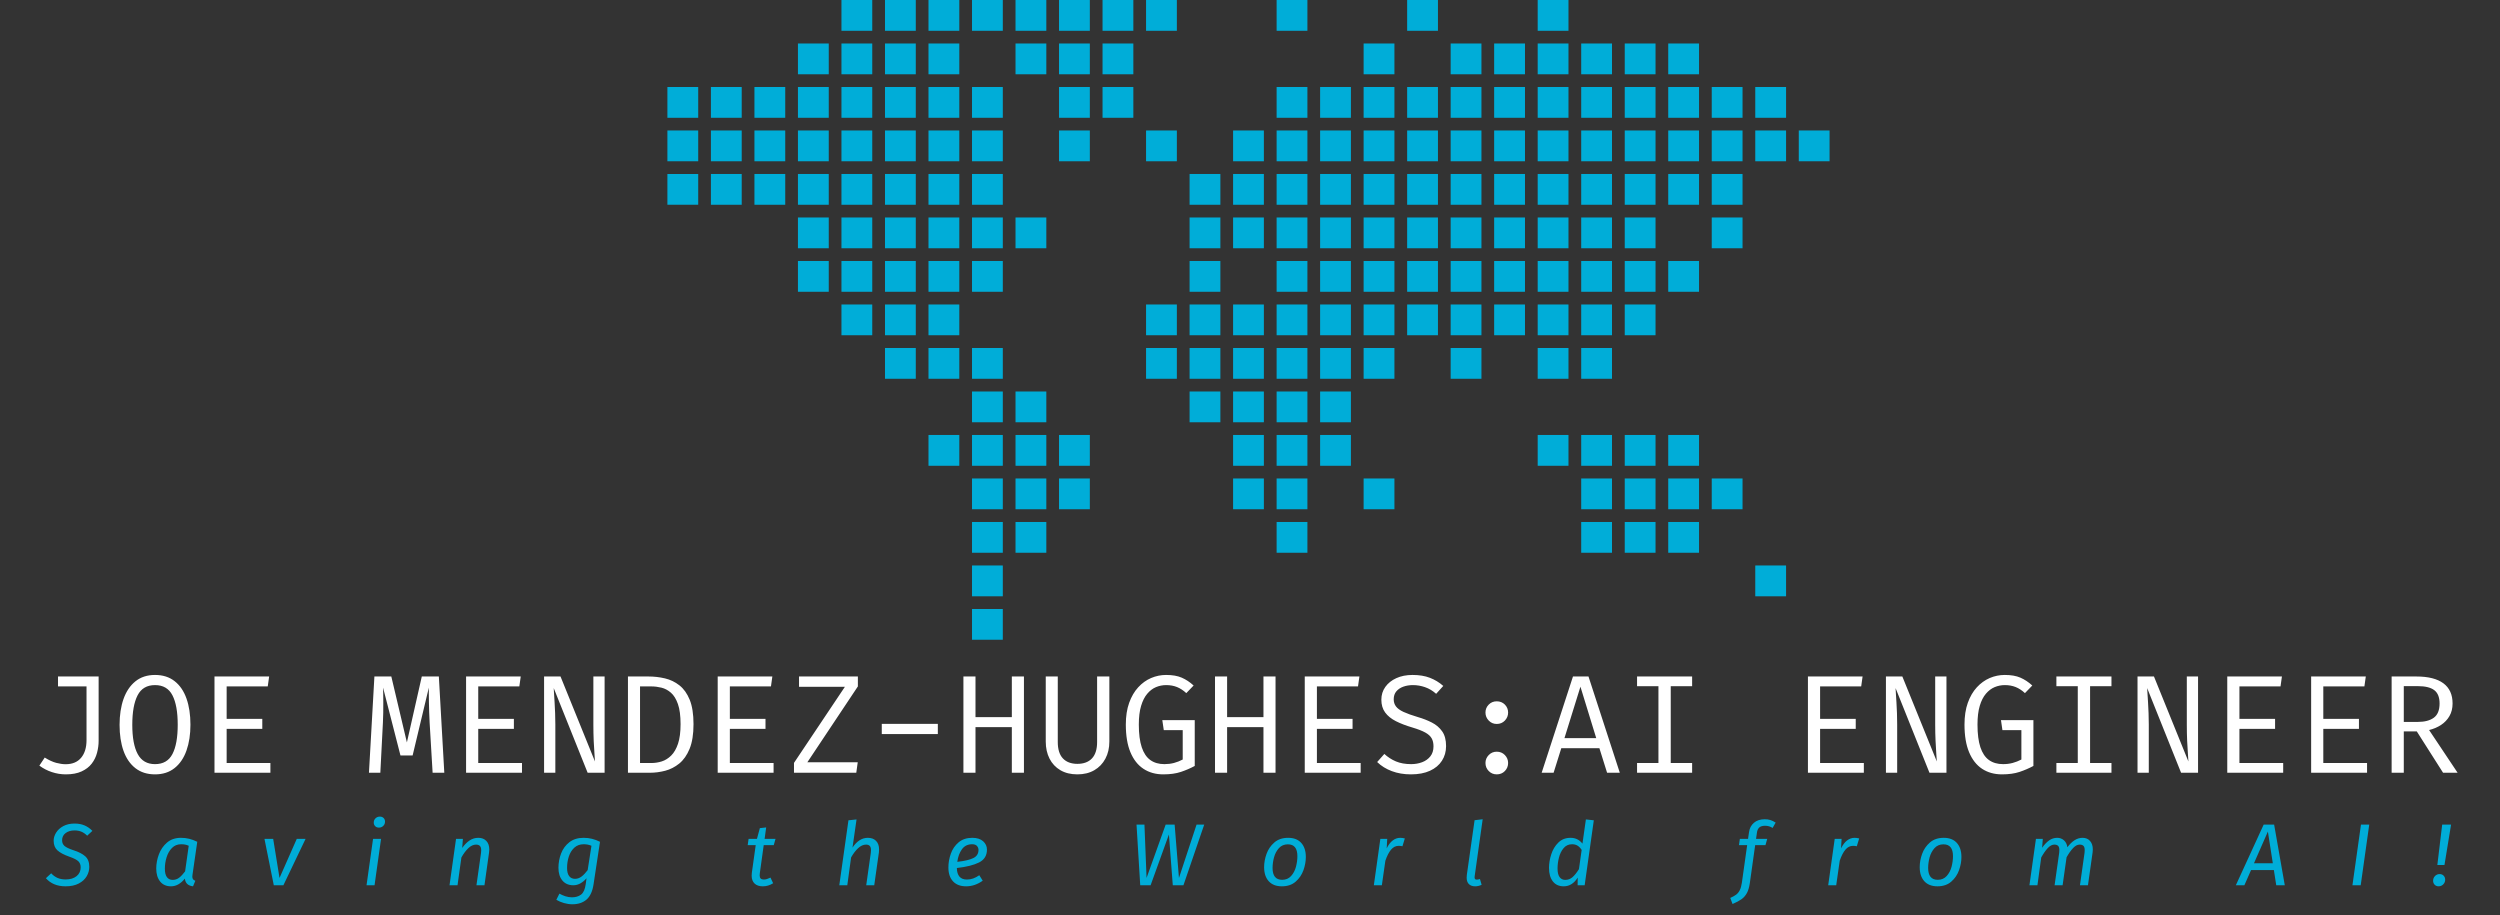 <svg xmlns="http://www.w3.org/2000/svg" version="1.1" xmlns:xlink="http://www.w3.org/1999/xlink" xmlns:svgjs="http://svgjs.dev/svgjs" width="2000" height="732" viewBox="0 0 2000 732"><rect x="0" y="0" width="2000" height="732" fill="#333333" stroke="none"/><g transform="matrix(1,0,0,1,-1.212,-1.474)"><svg viewBox="0 0 396 145" data-background-color="#121212" preserveAspectRatio="xMidYMid meet" height="732" width="2000" xmlns="http://www.w3.org/2000/svg" xmlns:xlink="http://www.w3.org/1999/xlink"><g id="tight-bounds" transform="matrix(1,0,0,1,0.24,0.292)"><svg viewBox="0 0 395.52 144.416" height="144.416" width="395.52"><g><svg viewBox="0 0 395.52 144.416" height="144.416" width="395.52"><g transform="matrix(1,0,0,1,0,105.187)"><svg viewBox="0 0 395.52 39.229" height="39.229" width="395.52"><g id="textblocktransform"><svg viewBox="0 0 395.52 39.229" height="39.229" width="395.52" id="textblock"><g><svg viewBox="0 0 395.52 19.299" height="19.299" width="395.52"><g transform="matrix(1,0,0,1,0,0)"><svg width="395.52" viewBox="-0.37 -38.98 872.97 43.56" height="19.299" data-palette-color="#ffffff"><path d="M10.3-34.43L24.83-34.43 24.83-11.43Q24.83-9.28 24.26-7.14 23.7-5 22.36-3.26 21.03-1.53 18.75-0.48 16.48 0.58 13.08 0.58L13.08 0.58Q10.55 0.58 8.11-0.23 5.68-1.03 3.63-2.55L3.63-2.55 5.55-5.43Q7.8-4.03 9.65-3.54 11.5-3.05 13.03-3.05L13.03-3.05Q16.63-3.05 18.56-5.35 20.5-7.65 20.5-11.68L20.5-11.68 20.5-30.88 10.3-30.88 10.3-34.43ZM57.67-17.18L57.67-17.18Q57.67-11.98 56.26-7.96 54.85-3.95 52.02-1.69 49.2 0.58 45 0.58L45 0.58Q40.82 0.58 37.98-1.64 35.15-3.85 33.73-7.83 32.32-11.8 32.32-17.13L32.32-17.13Q32.32-22.35 33.73-26.38 35.15-30.4 37.98-32.69 40.82-34.98 45-34.98L45-34.98Q49.2-34.98 52.02-32.75 54.85-30.53 56.26-26.53 57.67-22.53 57.67-17.18ZM53.12-17.18L53.12-17.18Q53.12-24.05 51.23-27.7 49.35-31.35 45-31.35L45-31.35Q40.65-31.35 38.76-27.68 36.87-24 36.87-17.13L36.87-17.13Q36.87-10.25 38.82-6.66 40.77-3.08 45-3.08L45-3.08Q49.35-3.08 51.23-6.69 53.12-10.3 53.12-17.18ZM85.32-30.88L70.62-30.88 70.62-19.28 83.37-19.28 83.37-15.7 70.62-15.7 70.62-3.48 86.27-3.48 86.27 0 66.27 0 66.27-34.43 85.82-34.43 85.32-30.88ZM140.42-34.43L146.52-34.43 148.47 0 144.29 0 143.22-17.98Q143.14-19.8 143.06-21.68 142.99-23.55 142.97-25.28 142.94-27 142.94-28.35 142.94-29.7 142.94-30.45L142.94-30.45 137.14-6.18 132.79-6.18 126.57-30.45Q126.59-29.73 126.62-28.31 126.64-26.9 126.65-25.13 126.67-23.35 126.63-21.49 126.59-19.63 126.52-18.03L126.52-18.03 125.59 0 121.52 0 123.47-34.43 129.52-34.43 135.09-10.85 140.42-34.43ZM175.31-30.88L160.61-30.88 160.61-19.28 173.36-19.28 173.36-15.7 160.61-15.7 160.61-3.48 176.26-3.48 176.26 0 156.26 0 156.26-34.43 175.81-34.43 175.31-30.88ZM205.81 0L199.74 0 187.61-30.28Q187.64-29.7 187.72-28.36 187.81-27.03 187.92-25.19 188.04-23.35 188.11-21.3 188.19-19.25 188.19-17.25L188.19-17.25 188.19 0 184.16 0 184.16-34.43 190.04-34.43 202.36-4.03Q202.34-4.75 202.19-6.69 202.04-8.63 201.91-11.38 201.79-14.13 201.79-17.2L201.79-17.2 201.79-34.43 205.81-34.43 205.81 0ZM232.98-17.38L232.98-17.38Q232.98-21.88 232.03-24.58 231.08-27.28 229.53-28.63 227.98-29.98 226.15-30.43 224.31-30.88 222.53-30.88L222.53-30.88 218.48-30.88 218.48-3.48 222.58-3.48Q224.43-3.48 226.27-4.06 228.11-4.65 229.63-6.16 231.16-7.68 232.07-10.39 232.98-13.1 232.98-17.38ZM237.61-17.38L237.61-17.38Q237.61-11.98 236.21-8.56 234.81-5.15 232.51-3.29 230.21-1.43 227.47-0.71 224.73 0 222.06 0L222.06 0 214.16 0 214.16-34.43 221.51-34.43Q224.53-34.43 227.4-33.75 230.26-33.08 232.57-31.26 234.88-29.45 236.25-26.1 237.61-22.75 237.61-17.38ZM265.31-30.88L250.61-30.88 250.61-19.28 263.36-19.28 263.36-15.7 250.61-15.7 250.61-3.48 266.25-3.48 266.25 0 246.26 0 246.26-34.43 265.81-34.43 265.31-30.88ZM296.4-30.88L278.33-3.75 296.35-3.75 295.83 0 273.55 0 273.55-3.53 291.75-30.73 275.35-30.73 275.35-34.43 296.4-34.43 296.4-30.88ZM325-13.83L304.95-13.83 304.95-17.48 325-17.48 325-13.83ZM355.8 0L351.47 0 351.47-16.32 338.47-16.32 338.47 0 334.15 0 334.15-34.43 338.47-34.43 338.47-19.88 351.47-19.88 351.47-34.43 355.8-34.43 355.8 0ZM381.97-34.43L386.35-34.43 386.35-11.15Q386.35-7.68 384.93-5.03 383.52-2.38 380.96-0.9 378.4 0.58 374.92 0.58L374.92 0.58Q371.37 0.58 368.83-0.91 366.3-2.4 364.95-5.05 363.6-7.7 363.6-11.15L363.6-11.15 363.6-34.43 367.9-34.43 367.9-11Q367.9-7.08 369.73-5.13 371.57-3.18 374.92-3.18L374.92-3.18Q378.3-3.18 380.13-5.13 381.97-7.08 381.97-11L381.97-11 381.97-34.43ZM405.64 0.58L405.64 0.58Q401.57 0.58 398.56-1.4 395.54-3.38 393.89-7.33 392.24-11.28 392.24-17.23L392.24-17.23Q392.24-21.68 393.43-25 394.62-28.33 396.66-30.55 398.69-32.77 401.28-33.88 403.87-34.98 406.64-34.98L406.64-34.98Q410.02-34.98 412.24-34.01 414.47-33.05 416.49-31.2L416.49-31.2 413.87-28.48Q412.29-29.95 410.56-30.65 408.82-31.35 406.67-31.35L406.67-31.35Q404.79-31.35 403.04-30.63 401.29-29.9 399.91-28.26 398.52-26.63 397.71-23.93 396.89-21.23 396.89-17.23L396.89-17.23Q396.89-12.25 397.93-9.13 398.97-6 401.01-4.54 403.04-3.08 406.04-3.08L406.04-3.08Q407.84-3.08 409.46-3.5 411.07-3.93 412.59-4.73L412.59-4.73 412.59-15.23 405.82-15.23 405.29-18.82 416.89-18.82 416.89-2.43Q414.57-1.18 411.94-0.3 409.32 0.58 405.64 0.58ZM445.79 0L441.47 0 441.47-16.32 428.47-16.32 428.47 0 424.14 0 424.14-34.43 428.47-34.43 428.47-19.88 441.47-19.88 441.47-34.43 445.79-34.43 445.79 0ZM475.29-30.88L460.59-30.88 460.59-19.28 473.34-19.28 473.34-15.7 460.59-15.7 460.59-3.48 476.24-3.48 476.24 0 456.24 0 456.24-34.43 475.79-34.43 475.29-30.88ZM506.79-9.53L506.79-9.53Q506.79-6.58 505.31-4.29 503.84-2 501.04-0.71 498.24 0.58 494.21 0.58L494.21 0.58Q490.44 0.58 487.37-0.58 484.31-1.73 482.14-3.83L482.14-3.83 484.71-6.73Q486.51-5.05 488.84-4.06 491.16-3.08 494.29-3.08L494.29-3.08Q496.39-3.08 498.21-3.76 500.04-4.45 501.16-5.86 502.29-7.28 502.29-9.45L502.29-9.45Q502.29-11.13 501.64-12.3 500.99-13.48 499.34-14.39 497.69-15.3 494.74-16.18L494.74-16.18Q491.34-17.18 488.85-18.44 486.36-19.7 485-21.55 483.64-23.4 483.64-26.13L483.64-26.13Q483.64-28.7 485.06-30.7 486.49-32.7 489-33.84 491.51-34.98 494.79-34.98L494.79-34.98Q498.36-34.98 501-33.96 503.64-32.95 505.79-31.05L505.79-31.05 503.24-28.23Q501.39-29.88 499.26-30.61 497.14-31.35 494.94-31.35L494.94-31.35Q493.06-31.35 491.5-30.79 489.94-30.23 489-29.11 488.06-28 488.06-26.28L488.06-26.28Q488.06-24.8 488.86-23.73 489.66-22.65 491.56-21.76 493.46-20.88 496.74-19.9L496.74-19.9Q499.41-19.13 501.7-17.96 503.99-16.8 505.39-14.81 506.79-12.83 506.79-9.53ZM520.88-3.5L520.88-3.5Q520.88-5.13 522.05-6.33 523.21-7.53 524.91-7.53L524.91-7.53Q526.66-7.53 527.82-6.33 528.98-5.13 528.98-3.5L528.98-3.5Q528.98-1.8 527.82-0.61 526.66 0.58 524.91 0.58L524.91 0.58Q523.21 0.58 522.05-0.61 520.88-1.8 520.88-3.5ZM520.88-21.53L520.88-21.53Q520.88-23.2 522.05-24.38 523.21-25.55 524.91-25.55L524.91-25.55Q526.66-25.55 527.82-24.38 528.98-23.2 528.98-21.53L528.98-21.53Q528.98-19.88 527.82-18.66 526.66-17.45 524.91-17.45L524.91-17.45Q523.21-17.45 522.05-18.66 520.88-19.88 520.88-21.53ZM564.38 0L561.63-8.78 548-8.78 545.25 0 540.98 0 552.18-34.43 557.73-34.43 568.93 0 564.38 0ZM554.85-30.78L549.13-12.38 560.5-12.38 554.85-30.78ZM575.1-34.43L594.8-34.43 594.8-30.95 587.15-30.95 587.15-3.48 594.8-3.48 594.8 0 575.1 0 575.1-3.48 582.75-3.48 582.75-30.95 575.1-30.95 575.1-34.43ZM655.27-30.88L640.57-30.88 640.57-19.28 653.32-19.28 653.32-15.7 640.57-15.7 640.57-3.48 656.22-3.48 656.22 0 636.22 0 636.22-34.43 655.77-34.43 655.27-30.88ZM685.77 0L679.69 0 667.57-30.28Q667.59-29.7 667.68-28.36 667.77-27.03 667.88-25.19 667.99-23.35 668.07-21.3 668.14-19.25 668.14-17.25L668.14-17.25 668.14 0 664.12 0 664.12-34.43 669.99-34.43 682.32-4.03Q682.29-4.75 682.14-6.69 681.99-8.63 681.87-11.38 681.74-14.13 681.74-17.2L681.74-17.2 681.74-34.43 685.77-34.43 685.77 0ZM705.62 0.58L705.62 0.58Q701.54 0.58 698.53-1.4 695.52-3.38 693.87-7.33 692.22-11.28 692.22-17.23L692.22-17.23Q692.22-21.68 693.4-25 694.59-28.33 696.63-30.55 698.67-32.77 701.25-33.88 703.84-34.98 706.62-34.98L706.62-34.98Q709.99-34.98 712.22-34.01 714.44-33.05 716.47-31.2L716.47-31.2 713.84-28.48Q712.27-29.95 710.53-30.65 708.79-31.35 706.64-31.35L706.64-31.35Q704.77-31.35 703.02-30.63 701.27-29.9 699.88-28.26 698.49-26.63 697.68-23.93 696.87-21.23 696.87-17.23L696.87-17.23Q696.87-12.25 697.9-9.13 698.94-6 700.98-4.54 703.02-3.08 706.02-3.08L706.02-3.08Q707.82-3.08 709.43-3.5 711.04-3.93 712.57-4.73L712.57-4.73 712.57-15.23 705.79-15.23 705.27-18.82 716.87-18.82 716.87-2.43Q714.54-1.18 711.92-0.3 709.29 0.58 705.62 0.58ZM725.09-34.43L744.79-34.43 744.79-30.95 737.14-30.95 737.14-3.48 744.79-3.48 744.79 0 725.09 0 725.09-3.48 732.74-3.48 732.74-30.95 725.09-30.95 725.09-34.43ZM775.76 0L769.69 0 757.56-30.28Q757.59-29.7 757.67-28.36 757.76-27.03 757.87-25.19 757.99-23.35 758.06-21.3 758.14-19.25 758.14-17.25L758.14-17.25 758.14 0 754.11 0 754.11-34.43 759.99-34.43 772.31-4.03Q772.29-4.75 772.14-6.69 771.99-8.63 771.86-11.38 771.74-14.13 771.74-17.2L771.74-17.2 771.74-34.43 775.76-34.43 775.76 0ZM805.26-30.88L790.56-30.88 790.56-19.28 803.31-19.28 803.31-15.7 790.56-15.7 790.56-3.48 806.21-3.48 806.21 0 786.21 0 786.21-34.43 805.76-34.43 805.26-30.88ZM835.26-30.88L820.56-30.88 820.56-19.28 833.31-19.28 833.31-15.7 820.56-15.7 820.56-3.48 836.21-3.48 836.21 0 816.21 0 816.21-34.43 835.76-34.43 835.26-30.88ZM866.8-24.78L866.8-24.78Q866.8-22.2 865.69-20.28 864.58-18.35 862.68-17.1 860.78-15.85 858.4-15.28L858.4-15.28 868.6 0 863.4 0 854-14.78 849.35-14.78 849.35 0 845 0 845-34.43 853.85-34.43Q860.23-34.43 863.52-31.99 866.8-29.55 866.8-24.78ZM862.15-24.78L862.15-24.78Q862.15-28.1 860.25-29.54 858.35-30.98 854.35-30.98L854.35-30.98 849.35-30.98 849.35-18.18 854.35-18.18Q858.05-18.18 860.1-19.69 862.15-21.2 862.15-24.78Z" opacity="1" transform="matrix(1,0,0,1,0,0)" fill="#ffffff" class="wordmark-text-0" data-fill-palette-color="primary" id="text-0"></path></svg></g></svg></g><g transform="matrix(1,0,0,1,3.5,23.105)"><svg viewBox="0 0 388.52 16.124" height="16.124" width="388.52"><g transform="matrix(1,0,0,1,0,0)"><svg width="388.52" viewBox="-4.05 -43 1374.3 57.8" height="16.124" data-palette-color="#00add8"><path d="M16.2-35.05Q19.45-35.05 21.9-34 24.35-32.95 26.35-30.9L26.35-30.9 23.4-28.15Q21.8-29.75 20.08-30.45 18.35-31.15 16.2-31.15L16.2-31.15Q13.15-31.15 11.15-29.65 9.15-28.15 9.15-25.55L9.15-25.55Q9.15-23.55 10.5-22.35 11.85-21.15 15.6-19.9L15.6-19.9Q19.9-18.55 22.25-16.5 24.6-14.45 24.6-10.45L24.6-10.45Q24.6-7.65 23.13-5.13 21.65-2.6 18.63-1 15.6 0.6 11.1 0.6L11.1 0.6Q4 0.6-0.05-4L-0.05-4 2.95-6.8Q4.55-5.05 6.55-4.17 8.55-3.3 11.2-3.3L11.2-3.3Q15.05-3.3 17.38-5.18 19.7-7.05 19.7-10.2L19.7-10.2Q19.7-12.4 18.32-13.68 16.95-14.95 13.35-16.2L13.35-16.2Q8.65-17.85 6.5-19.83 4.35-21.8 4.35-25.3L4.35-25.3Q4.35-27.65 5.75-29.9 7.15-32.15 9.83-33.6 12.5-35.05 16.2-35.05L16.2-35.05ZM76.68-26.95Q79.13-26.95 81.36-26.4 83.58-25.85 85.93-24.7L85.93-24.7 83.23-6Q83.13-5.2 83.13-4.9L83.13-4.9Q83.13-4 83.51-3.45 83.88-2.9 84.83-2.55L84.83-2.55 83.53 0.6Q81.43 0.35 80.28-0.7 79.13-1.75 78.88-3.8L78.88-3.8Q77.28-1.75 75.28-0.58 73.28 0.6 71.03 0.6L71.03 0.6Q67.03 0.6 64.83-2.15 62.63-4.9 62.63-9.5L62.63-9.5Q62.63-13.5 64.11-17.5 65.58-21.5 68.73-24.23 71.88-26.95 76.68-26.95L76.68-26.95ZM76.78-23.3Q73.63-23.3 71.56-21.18 69.48-19.05 68.51-15.88 67.53-12.7 67.53-9.45L67.53-9.45Q67.53-6.2 68.68-4.63 69.83-3.05 71.98-3.05L71.98-3.05Q74.03-3.05 75.66-4.3 77.28-5.55 79.03-7.9L79.03-7.9 81.08-22.45Q80.03-22.9 79.06-23.1 78.08-23.3 76.78-23.3L76.78-23.3ZM142.46-26.35L147.46-26.35 134.86 0 129.41 0 124.11-26.35 129.06-26.35 132.66-4.15 142.46-26.35ZM185.79-26.35L190.34-26.35 186.64 0 182.09 0 185.79-26.35ZM189.14-32.75Q187.79-32.75 186.99-33.58 186.19-34.4 186.19-35.6L186.19-35.6Q186.19-37.05 187.19-38.02 188.19-39 189.64-39L189.64-39Q190.99-39 191.79-38.2 192.59-37.4 192.59-36.15L192.59-36.15Q192.59-34.7 191.59-33.73 190.59-32.75 189.14-32.75L189.14-32.75ZM245.58-26.95Q248.48-26.95 250.15-25.18 251.83-23.4 251.83-20.3L251.83-20.3Q251.83-19.5 251.68-18.5L251.68-18.5 249.08 0 244.53 0 247.13-18.4Q247.23-19.5 247.23-19.85L247.23-19.85Q247.23-21.6 246.48-22.35 245.73-23.1 244.33-23.1L244.33-23.1Q242.03-23.1 239.9-21.05 237.78-19 235.98-15.8L235.98-15.8 233.78 0 229.23 0 232.93-26.35 236.83-26.35 236.43-21.2Q238.38-23.95 240.63-25.45 242.88-26.95 245.58-26.95L245.58-26.95ZM305.41-26.95Q307.91-26.95 310.13-26.4 312.36-25.85 314.71-24.7L314.71-24.7 311.06-0.6Q310.16 5.45 307.06 8.13 303.96 10.8 299.01 10.8L299.01 10.8Q296.66 10.8 294.23 10.1 291.81 9.4 289.91 8.25L289.91 8.25 291.66 4.75Q293.11 5.6 294.98 6.23 296.86 6.85 298.76 6.85L298.76 6.85Q301.91 6.85 303.96 5.3 306.01 3.75 306.61-0.65L306.61-0.65 307.06-4Q305.51-2.15 303.58-1.07 301.66 0 299.56 0L299.56 0Q295.61 0 293.36-2.68 291.11-5.35 291.11-9.9L291.11-9.9Q291.11-14.15 292.61-18.05 294.11-21.95 297.31-24.45 300.51-26.95 305.41-26.95L305.41-26.95ZM305.41-23.3Q302.26-23.3 300.13-21.35 298.01-19.4 297.01-16.32 296.01-13.25 296.01-9.85L296.01-9.85Q296.01-6.7 297.21-5.18 298.41-3.65 300.51-3.65L300.51-3.65Q302.51-3.65 304.23-4.95 305.96-6.25 307.71-8.6L307.71-8.6 309.86-22.45Q308.71-22.9 307.71-23.1 306.71-23.3 305.41-23.3L305.41-23.3ZM407.72-22.8L405.52-6.95Q405.42-5.95 405.42-5.65L405.42-5.65Q405.42-4.4 405.99-3.83 406.57-3.25 407.77-3.25L407.77-3.25Q408.67-3.25 409.54-3.53 410.42-3.8 411.57-4.35L411.57-4.35 413.07-1.15Q410.32 0.6 407.22 0.6L407.22 0.6Q404.17 0.6 402.52-0.98 400.87-2.55 400.87-5.45L400.87-5.45Q400.87-6.5 400.97-7.05L400.97-7.05 403.17-22.8 398.62-22.8 399.12-26.35 403.87-26.35 405.52-32.45 409.12-32.85 408.22-26.35 414.42-26.35 413.42-22.8 407.72-22.8ZM466.85-26.95Q469.85-26.95 471.55-25.2 473.25-23.45 473.25-20.35L473.25-20.35Q473.25-19.25 473.15-18.65L473.15-18.65 470.5 0 465.95 0 468.55-18.4Q468.65-19.5 468.65-19.9L468.65-19.9Q468.65-21.65 467.93-22.38 467.2-23.1 465.9-23.1L465.9-23.1Q463.5-23.1 461.33-21.05 459.15-19 457.35-15.8L457.35-15.8 455.2 0 450.65 0 455.85-36.9 460.45-37.4 458.15-21.4Q461.85-26.95 466.85-26.95L466.85-26.95ZM534.53-20.25Q534.53-15.2 530.03-12.95 525.53-10.7 517.43-9.8L517.43-9.8Q517.58-3.25 523.13-3.25L523.13-3.25Q524.98-3.25 526.68-3.85 528.38-4.45 530.18-5.7L530.18-5.7 532.13-2.6Q527.68 0.6 522.68 0.6L522.68 0.6Q517.88 0.6 515.26-2.23 512.63-5.05 512.63-10.1L512.63-10.1Q512.63-14.05 514.01-17.93 515.38-21.8 518.43-24.38 521.48-26.95 526.18-26.95L526.18-26.95Q530.18-26.95 532.36-25 534.53-23.05 534.53-20.25L534.53-20.25ZM517.68-13.3Q523.88-14 526.81-15.45 529.73-16.9 529.73-20.1L529.73-20.1Q529.73-21.3 528.88-22.3 528.03-23.3 526.13-23.3L526.13-23.3Q522.33-23.3 520.28-20.4 518.23-17.5 517.68-13.3L517.68-13.3ZM653.6-34.45L657.95-34.45 646.15 0 640.1 0 637.9-28.85 627.5 0 621.6 0 619.5-34.45 624-34.45 625.2-4.15 636.05-34.45 641.15-34.45 643.6-4.15 653.6-34.45ZM702.08 0.6Q697.23 0.6 694.6-2.3 691.98-5.2 691.98-10.3L691.98-10.3Q691.98-14 693.35-17.82 694.73-21.65 697.78-24.3 700.83-26.95 705.63-26.95L705.63-26.95Q710.48-26.95 713.08-24.05 715.68-21.15 715.68-16.05L715.68-16.05Q715.68-12.4 714.33-8.58 712.98-4.75 709.93-2.08 706.88 0.6 702.08 0.6L702.08 0.6ZM702.23-3.1Q705.38-3.1 707.33-5.28 709.28-7.45 710.08-10.53 710.88-13.6 710.88-16.55L710.88-16.55Q710.88-23.25 705.48-23.25L705.48-23.25Q702.33-23.25 700.38-21.08 698.43-18.9 697.6-15.83 696.78-12.75 696.78-9.8L696.78-9.8Q696.78-3.1 702.23-3.1L702.23-3.1ZM769.26-26.95Q770.51-26.95 771.91-26.6L771.91-26.6 770.56-22.15Q769.61-22.4 768.41-22.4L768.41-22.4Q765.96-22.4 764.13-20.28 762.31-18.15 760.86-13.95L760.86-13.95 758.86 0 754.31 0 758.01-26.35 761.91-26.35 761.61-20.95Q763.06-23.95 765.03-25.45 767.01-26.95 769.26-26.95L769.26-26.95ZM816.14-37.5L811.59-5.15Q811.54-4.9 811.54-4.5L811.54-4.5Q811.54-3.8 811.84-3.5 812.14-3.2 812.79-3.2L812.79-3.2Q813.54-3.2 814.59-3.55L814.59-3.55 815.54-0.25Q813.64 0.6 811.89 0.6L811.89 0.6Q809.59 0.6 808.31-0.65 807.04-1.9 807.04-4.35L807.04-4.35Q807.04-4.8 807.14-5.9L807.14-5.9 811.54-36.95 816.14-37.5ZM874.77-37.4L879.27-36.9 874.07 0 870.07 0 870.12-4.35Q868.67-2 866.67-0.7 864.67 0.6 862.17 0.6L862.17 0.6Q858.17 0.6 856-2.2 853.82-5 853.82-9.85L853.82-9.85Q853.82-13.65 855.1-17.6 856.37-21.55 859.12-24.25 861.87-26.95 866.07-26.95L866.07-26.95Q870.22-26.95 872.82-23.65L872.82-23.65 874.77-37.4ZM866.92-23.3Q863.97-23.3 862.12-21.1 860.27-18.9 859.47-15.73 858.67-12.55 858.67-9.5L858.67-9.5Q858.67-6.25 859.82-4.65 860.97-3.05 863.07-3.05L863.07-3.05Q865.37-3.05 867.12-4.55 868.87-6.05 870.82-9.15L870.82-9.15 872.37-20.1Q871.32-21.7 870.02-22.5 868.72-23.3 866.92-23.3L866.92-23.3ZM976.53-33.8Q974.38-33.8 973.28-32.83 972.18-31.85 971.93-29.85L971.93-29.85 971.43-26.35 977.78-26.35 976.78-22.8 970.93-22.8 967.93-1.45Q967.43 2.2 966.26 4.38 965.08 6.55 963.21 7.9 961.33 9.25 958.08 10.65L958.08 10.65 956.78 7.2Q958.88 6.25 960.11 5.35 961.33 4.45 962.16 2.85 962.98 1.25 963.38-1.45L963.38-1.45 966.38-22.8 961.73-22.8 962.23-26.35 966.88-26.35 967.43-30.1Q967.88-33.5 970.23-35.5 972.58-37.5 976.38-37.5L976.38-37.5Q978.18-37.5 979.58-37.05 980.98-36.6 982.58-35.6L982.58-35.6 980.83-32.55Q978.98-33.8 976.53-33.8L976.53-33.8ZM1027.37-26.95Q1028.62-26.95 1030.02-26.6L1030.02-26.6 1028.67-22.15Q1027.72-22.4 1026.52-22.4L1026.52-22.4Q1024.07-22.4 1022.24-20.28 1020.42-18.15 1018.97-13.95L1018.97-13.95 1016.97 0 1012.42 0 1016.12-26.35 1020.02-26.35 1019.72-20.95Q1021.17-23.95 1023.14-25.45 1025.12-26.95 1027.37-26.95L1027.37-26.95ZM1074.5 0.6Q1069.65 0.6 1067.02-2.3 1064.4-5.2 1064.4-10.3L1064.4-10.3Q1064.4-14 1065.77-17.82 1067.15-21.65 1070.2-24.3 1073.25-26.95 1078.05-26.95L1078.05-26.95Q1082.9-26.95 1085.5-24.05 1088.1-21.15 1088.1-16.05L1088.1-16.05Q1088.1-12.4 1086.75-8.58 1085.4-4.75 1082.35-2.08 1079.3 0.6 1074.5 0.6L1074.5 0.6ZM1074.65-3.1Q1077.8-3.1 1079.75-5.28 1081.7-7.45 1082.5-10.53 1083.3-13.6 1083.3-16.55L1083.3-16.55Q1083.3-23.25 1077.9-23.25L1077.9-23.25Q1074.75-23.25 1072.8-21.08 1070.85-18.9 1070.02-15.83 1069.2-12.75 1069.2-9.8L1069.2-9.8Q1069.2-3.1 1074.65-3.1L1074.65-3.1ZM1156.93-26.95Q1159.58-26.95 1161.15-25.18 1162.73-23.4 1162.73-20.4L1162.73-20.4Q1162.73-19.3 1162.63-18.75L1162.63-18.75 1159.98 0 1155.43 0 1158.03-18.4Q1158.13-19 1158.13-19.95L1158.13-19.95Q1158.13-21.75 1157.38-22.43 1156.63-23.1 1155.28-23.1L1155.28-23.1Q1153.38-23.1 1151.53-21.13 1149.68-19.15 1147.83-15.9L1147.83-15.9 1145.58 0 1141.03 0 1143.63-18.4Q1143.73-19 1143.73-19.95L1143.73-19.95Q1143.73-21.75 1142.98-22.43 1142.23-23.1 1140.88-23.1L1140.88-23.1Q1138.98-23.1 1137.13-21.1 1135.28-19.1 1133.43-15.8L1133.43-15.8 1131.28 0 1126.73 0 1130.43-26.35 1134.33-26.35 1133.93-21.3Q1135.88-24.05 1137.95-25.5 1140.03-26.95 1142.53-26.95L1142.53-26.95Q1144.73-26.95 1146.33-25.55 1147.93-24.15 1148.28-21.6L1148.28-21.6Q1150.28-24.25 1152.4-25.6 1154.53-26.95 1156.93-26.95L1156.93-26.95ZM1271.79 0L1266.94 0 1265.59-8.65 1252.64-8.65 1248.84 0 1243.99 0 1259.79-34.45 1265.74-34.45 1271.79 0ZM1262.19-30.5L1254.29-12.5 1264.99-12.5 1262.19-30.5ZM1315.07-34.45L1319.77-34.45 1314.92 0 1310.22 0 1315.07-34.45ZM1362.5-11.5L1358.45-11.5 1361.2-34.45 1366.25-34.45 1362.5-11.5ZM1359.15 0.6Q1357.8 0.6 1356.93-0.3 1356.05-1.2 1356.05-2.55L1356.05-2.55Q1356.05-4.15 1357.13-5.25 1358.2-6.35 1359.75-6.35L1359.75-6.35Q1361.15-6.35 1362.03-5.45 1362.9-4.55 1362.9-3.2L1362.9-3.2Q1362.9-1.6 1361.8-0.5 1360.7 0.6 1359.15 0.6L1359.15 0.6Z" opacity="1" transform="matrix(1,0,0,1,0,0)" fill="#00add8" class="slogan-text-1" data-fill-palette-color="secondary" id="text-1"></path></svg></g></svg></g></svg></g></svg></g><g transform="matrix(1,0,0,1,105.676,0)"><svg viewBox="0 0 184.169 101.381" height="101.381" width="184.169"><g><svg xmlns="http://www.w3.org/2000/svg" xmlns:xlink="http://www.w3.org/1999/xlink" version="1.1" x="0" y="0" viewBox="5 25.229 90 49.543" enable-background="new 0 0 100 100" xml:space="preserve" height="101.381" width="184.169" class="icon-icon-0" data-fill-palette-color="accent" id="icon-0"><g fill="#00add8" data-fill-palette-color="accent"><g fill="#00add8" data-fill-palette-color="accent"><g fill="#00add8" data-fill-palette-color="accent"><rect x="18.479" y="25.229" width="2.385" height="2.385" fill="#00add8" data-fill-palette-color="accent"></rect><rect x="21.85" y="25.229" width="2.385" height="2.385" fill="#00add8" data-fill-palette-color="accent"></rect><rect x="25.219" y="25.229" width="2.386" height="2.385" fill="#00add8" data-fill-palette-color="accent"></rect><rect x="28.589" y="25.229" width="2.385" height="2.385" fill="#00add8" data-fill-palette-color="accent"></rect><rect x="31.959" y="25.229" width="2.385" height="2.385" fill="#00add8" data-fill-palette-color="accent"></rect><rect x="35.328" y="25.229" width="2.386" height="2.385" fill="#00add8" data-fill-palette-color="accent"></rect><rect x="38.698" y="25.229" width="2.385" height="2.385" fill="#00add8" data-fill-palette-color="accent"></rect><rect x="42.068" y="25.229" width="2.385" height="2.385" fill="#00add8" data-fill-palette-color="accent"></rect><rect x="52.178" y="25.229" width="2.385" height="2.385" fill="#00add8" data-fill-palette-color="accent"></rect><rect x="62.287" y="25.229" width="2.385" height="2.385" fill="#00add8" data-fill-palette-color="accent"></rect><rect x="72.396" y="25.229" width="2.385" height="2.385" fill="#00add8" data-fill-palette-color="accent"></rect></g><g fill="#00add8" data-fill-palette-color="accent"><rect x="15.109" y="28.597" width="2.386" height="2.384" fill="#00add8" data-fill-palette-color="accent"></rect><rect x="18.479" y="28.597" width="2.385" height="2.384" fill="#00add8" data-fill-palette-color="accent"></rect><rect x="21.85" y="28.597" width="2.385" height="2.384" fill="#00add8" data-fill-palette-color="accent"></rect><rect x="25.219" y="28.597" width="2.386" height="2.384" fill="#00add8" data-fill-palette-color="accent"></rect><rect x="31.959" y="28.597" width="2.385" height="2.384" fill="#00add8" data-fill-palette-color="accent"></rect><rect x="35.328" y="28.597" width="2.386" height="2.384" fill="#00add8" data-fill-palette-color="accent"></rect><rect x="38.698" y="28.597" width="2.385" height="2.384" fill="#00add8" data-fill-palette-color="accent"></rect><rect x="58.916" y="28.597" width="2.385" height="2.384" fill="#00add8" data-fill-palette-color="accent"></rect><rect x="65.656" y="28.597" width="2.385" height="2.384" fill="#00add8" data-fill-palette-color="accent"></rect><rect x="69.025" y="28.597" width="2.387" height="2.384" fill="#00add8" data-fill-palette-color="accent"></rect><rect x="72.396" y="28.597" width="2.385" height="2.384" fill="#00add8" data-fill-palette-color="accent"></rect><rect x="75.766" y="28.597" width="2.385" height="2.384" fill="#00add8" data-fill-palette-color="accent"></rect><rect x="79.137" y="28.597" width="2.385" height="2.384" fill="#00add8" data-fill-palette-color="accent"></rect><rect x="82.506" y="28.597" width="2.385" height="2.384" fill="#00add8" data-fill-palette-color="accent"></rect></g><g fill="#00add8" data-fill-palette-color="accent"><rect x="5" y="31.966" width="2.386" height="2.384" fill="#00add8" data-fill-palette-color="accent"></rect><rect x="8.37" y="31.966" width="2.385" height="2.384" fill="#00add8" data-fill-palette-color="accent"></rect><rect x="11.74" y="31.966" width="2.385" height="2.384" fill="#00add8" data-fill-palette-color="accent"></rect><rect x="15.109" y="31.966" width="2.386" height="2.384" fill="#00add8" data-fill-palette-color="accent"></rect><rect x="18.479" y="31.966" width="2.385" height="2.384" fill="#00add8" data-fill-palette-color="accent"></rect><rect x="21.85" y="31.966" width="2.385" height="2.384" fill="#00add8" data-fill-palette-color="accent"></rect><rect x="25.219" y="31.966" width="2.386" height="2.384" fill="#00add8" data-fill-palette-color="accent"></rect><rect x="28.589" y="31.966" width="2.385" height="2.384" fill="#00add8" data-fill-palette-color="accent"></rect><rect x="35.328" y="31.966" width="2.386" height="2.384" fill="#00add8" data-fill-palette-color="accent"></rect><rect x="38.698" y="31.966" width="2.385" height="2.384" fill="#00add8" data-fill-palette-color="accent"></rect><rect x="52.178" y="31.966" width="2.385" height="2.384" fill="#00add8" data-fill-palette-color="accent"></rect><rect x="55.547" y="31.966" width="2.385" height="2.384" fill="#00add8" data-fill-palette-color="accent"></rect><rect x="58.916" y="31.966" width="2.385" height="2.384" fill="#00add8" data-fill-palette-color="accent"></rect><rect x="62.287" y="31.966" width="2.385" height="2.384" fill="#00add8" data-fill-palette-color="accent"></rect><rect x="65.656" y="31.966" width="2.385" height="2.384" fill="#00add8" data-fill-palette-color="accent"></rect><rect x="69.025" y="31.966" width="2.387" height="2.384" fill="#00add8" data-fill-palette-color="accent"></rect><rect x="72.396" y="31.966" width="2.385" height="2.384" fill="#00add8" data-fill-palette-color="accent"></rect><rect x="75.766" y="31.966" width="2.385" height="2.384" fill="#00add8" data-fill-palette-color="accent"></rect><rect x="79.137" y="31.966" width="2.385" height="2.384" fill="#00add8" data-fill-palette-color="accent"></rect><rect x="82.506" y="31.966" width="2.385" height="2.384" fill="#00add8" data-fill-palette-color="accent"></rect><rect x="85.875" y="31.966" width="2.385" height="2.384" fill="#00add8" data-fill-palette-color="accent"></rect><rect x="89.246" y="31.966" width="2.385" height="2.384" fill="#00add8" data-fill-palette-color="accent"></rect></g><g fill="#00add8" data-fill-palette-color="accent"><rect x="5" y="35.334" width="2.386" height="2.384" fill="#00add8" data-fill-palette-color="accent"></rect><rect x="8.37" y="35.334" width="2.385" height="2.384" fill="#00add8" data-fill-palette-color="accent"></rect><rect x="11.74" y="35.334" width="2.385" height="2.384" fill="#00add8" data-fill-palette-color="accent"></rect><rect x="15.109" y="35.334" width="2.386" height="2.384" fill="#00add8" data-fill-palette-color="accent"></rect><rect x="18.479" y="35.334" width="2.385" height="2.384" fill="#00add8" data-fill-palette-color="accent"></rect><rect x="21.85" y="35.334" width="2.385" height="2.384" fill="#00add8" data-fill-palette-color="accent"></rect><rect x="25.219" y="35.334" width="2.386" height="2.384" fill="#00add8" data-fill-palette-color="accent"></rect><rect x="28.589" y="35.334" width="2.385" height="2.384" fill="#00add8" data-fill-palette-color="accent"></rect><rect x="35.328" y="35.334" width="2.386" height="2.384" fill="#00add8" data-fill-palette-color="accent"></rect><rect x="42.068" y="35.334" width="2.385" height="2.384" fill="#00add8" data-fill-palette-color="accent"></rect><rect x="48.808" y="35.334" width="2.383" height="2.384" fill="#00add8" data-fill-palette-color="accent"></rect><rect x="52.178" y="35.334" width="2.385" height="2.384" fill="#00add8" data-fill-palette-color="accent"></rect><rect x="55.547" y="35.334" width="2.385" height="2.384" fill="#00add8" data-fill-palette-color="accent"></rect><rect x="58.916" y="35.334" width="2.385" height="2.384" fill="#00add8" data-fill-palette-color="accent"></rect><rect x="62.287" y="35.334" width="2.385" height="2.384" fill="#00add8" data-fill-palette-color="accent"></rect><rect x="65.656" y="35.334" width="2.385" height="2.384" fill="#00add8" data-fill-palette-color="accent"></rect><rect x="69.025" y="35.334" width="2.387" height="2.384" fill="#00add8" data-fill-palette-color="accent"></rect><rect x="72.396" y="35.334" width="2.385" height="2.384" fill="#00add8" data-fill-palette-color="accent"></rect><rect x="75.766" y="35.334" width="2.385" height="2.384" fill="#00add8" data-fill-palette-color="accent"></rect><rect x="79.137" y="35.334" width="2.385" height="2.384" fill="#00add8" data-fill-palette-color="accent"></rect><rect x="82.506" y="35.334" width="2.385" height="2.384" fill="#00add8" data-fill-palette-color="accent"></rect><rect x="85.875" y="35.334" width="2.385" height="2.384" fill="#00add8" data-fill-palette-color="accent"></rect><rect x="89.246" y="35.334" width="2.385" height="2.384" fill="#00add8" data-fill-palette-color="accent"></rect><rect x="92.615" y="35.334" width="2.385" height="2.384" fill="#00add8" data-fill-palette-color="accent"></rect></g><g fill="#00add8" data-fill-palette-color="accent"><rect x="5" y="38.702" width="2.386" height="2.384" fill="#00add8" data-fill-palette-color="accent"></rect><rect x="8.37" y="38.702" width="2.385" height="2.384" fill="#00add8" data-fill-palette-color="accent"></rect><rect x="11.74" y="38.702" width="2.385" height="2.384" fill="#00add8" data-fill-palette-color="accent"></rect><rect x="15.109" y="38.702" width="2.386" height="2.384" fill="#00add8" data-fill-palette-color="accent"></rect><rect x="18.479" y="38.702" width="2.385" height="2.384" fill="#00add8" data-fill-palette-color="accent"></rect><rect x="21.85" y="38.702" width="2.385" height="2.384" fill="#00add8" data-fill-palette-color="accent"></rect><rect x="25.219" y="38.702" width="2.386" height="2.384" fill="#00add8" data-fill-palette-color="accent"></rect><rect x="28.589" y="38.702" width="2.385" height="2.384" fill="#00add8" data-fill-palette-color="accent"></rect><rect x="45.438" y="38.702" width="2.386" height="2.384" fill="#00add8" data-fill-palette-color="accent"></rect><rect x="48.808" y="38.702" width="2.383" height="2.384" fill="#00add8" data-fill-palette-color="accent"></rect><rect x="52.178" y="38.702" width="2.385" height="2.384" fill="#00add8" data-fill-palette-color="accent"></rect><rect x="55.547" y="38.702" width="2.385" height="2.384" fill="#00add8" data-fill-palette-color="accent"></rect><rect x="58.916" y="38.702" width="2.385" height="2.384" fill="#00add8" data-fill-palette-color="accent"></rect><rect x="62.287" y="38.702" width="2.385" height="2.384" fill="#00add8" data-fill-palette-color="accent"></rect><rect x="65.656" y="38.702" width="2.385" height="2.384" fill="#00add8" data-fill-palette-color="accent"></rect><rect x="69.025" y="38.702" width="2.387" height="2.384" fill="#00add8" data-fill-palette-color="accent"></rect><rect x="72.396" y="38.702" width="2.385" height="2.384" fill="#00add8" data-fill-palette-color="accent"></rect><rect x="75.766" y="38.702" width="2.385" height="2.384" fill="#00add8" data-fill-palette-color="accent"></rect><rect x="79.137" y="38.702" width="2.385" height="2.384" fill="#00add8" data-fill-palette-color="accent"></rect><rect x="82.506" y="38.702" width="2.385" height="2.384" fill="#00add8" data-fill-palette-color="accent"></rect><rect x="85.875" y="38.702" width="2.385" height="2.384" fill="#00add8" data-fill-palette-color="accent"></rect></g><g fill="#00add8" data-fill-palette-color="accent"><rect x="15.109" y="42.071" width="2.386" height="2.384" fill="#00add8" data-fill-palette-color="accent"></rect><rect x="18.479" y="42.071" width="2.385" height="2.384" fill="#00add8" data-fill-palette-color="accent"></rect><rect x="21.85" y="42.071" width="2.385" height="2.384" fill="#00add8" data-fill-palette-color="accent"></rect><rect x="25.219" y="42.071" width="2.386" height="2.384" fill="#00add8" data-fill-palette-color="accent"></rect><rect x="28.589" y="42.071" width="2.385" height="2.384" fill="#00add8" data-fill-palette-color="accent"></rect><rect x="31.959" y="42.071" width="2.385" height="2.384" fill="#00add8" data-fill-palette-color="accent"></rect><rect x="45.438" y="42.071" width="2.386" height="2.384" fill="#00add8" data-fill-palette-color="accent"></rect><rect x="48.808" y="42.071" width="2.383" height="2.384" fill="#00add8" data-fill-palette-color="accent"></rect><rect x="52.178" y="42.071" width="2.385" height="2.384" fill="#00add8" data-fill-palette-color="accent"></rect><rect x="55.547" y="42.071" width="2.385" height="2.384" fill="#00add8" data-fill-palette-color="accent"></rect><rect x="58.916" y="42.071" width="2.385" height="2.384" fill="#00add8" data-fill-palette-color="accent"></rect><rect x="62.287" y="42.071" width="2.385" height="2.384" fill="#00add8" data-fill-palette-color="accent"></rect><rect x="65.656" y="42.071" width="2.385" height="2.384" fill="#00add8" data-fill-palette-color="accent"></rect><rect x="69.025" y="42.071" width="2.387" height="2.384" fill="#00add8" data-fill-palette-color="accent"></rect><rect x="72.396" y="42.071" width="2.385" height="2.384" fill="#00add8" data-fill-palette-color="accent"></rect><rect x="75.766" y="42.071" width="2.385" height="2.384" fill="#00add8" data-fill-palette-color="accent"></rect><rect x="79.137" y="42.071" width="2.385" height="2.384" fill="#00add8" data-fill-palette-color="accent"></rect><rect x="85.875" y="42.071" width="2.385" height="2.384" fill="#00add8" data-fill-palette-color="accent"></rect></g><g fill="#00add8" data-fill-palette-color="accent"><rect x="15.109" y="45.44" width="2.386" height="2.384" fill="#00add8" data-fill-palette-color="accent"></rect><rect x="18.479" y="45.44" width="2.385" height="2.384" fill="#00add8" data-fill-palette-color="accent"></rect><rect x="21.85" y="45.44" width="2.385" height="2.384" fill="#00add8" data-fill-palette-color="accent"></rect><rect x="25.219" y="45.44" width="2.386" height="2.384" fill="#00add8" data-fill-palette-color="accent"></rect><rect x="28.589" y="45.44" width="2.385" height="2.384" fill="#00add8" data-fill-palette-color="accent"></rect><rect x="45.438" y="45.44" width="2.386" height="2.384" fill="#00add8" data-fill-palette-color="accent"></rect><rect x="52.178" y="45.44" width="2.385" height="2.384" fill="#00add8" data-fill-palette-color="accent"></rect><rect x="55.547" y="45.44" width="2.385" height="2.384" fill="#00add8" data-fill-palette-color="accent"></rect><rect x="58.916" y="45.44" width="2.385" height="2.384" fill="#00add8" data-fill-palette-color="accent"></rect><rect x="62.287" y="45.44" width="2.385" height="2.384" fill="#00add8" data-fill-palette-color="accent"></rect><rect x="65.656" y="45.44" width="2.385" height="2.384" fill="#00add8" data-fill-palette-color="accent"></rect><rect x="69.025" y="45.44" width="2.387" height="2.384" fill="#00add8" data-fill-palette-color="accent"></rect><rect x="72.396" y="45.44" width="2.385" height="2.384" fill="#00add8" data-fill-palette-color="accent"></rect><rect x="75.766" y="45.44" width="2.385" height="2.384" fill="#00add8" data-fill-palette-color="accent"></rect><rect x="79.137" y="45.44" width="2.385" height="2.384" fill="#00add8" data-fill-palette-color="accent"></rect><rect x="82.506" y="45.44" width="2.385" height="2.384" fill="#00add8" data-fill-palette-color="accent"></rect></g><g fill="#00add8" data-fill-palette-color="accent"><rect x="18.479" y="48.809" width="2.385" height="2.382" fill="#00add8" data-fill-palette-color="accent"></rect><rect x="21.85" y="48.809" width="2.385" height="2.382" fill="#00add8" data-fill-palette-color="accent"></rect><rect x="25.219" y="48.809" width="2.386" height="2.382" fill="#00add8" data-fill-palette-color="accent"></rect><rect x="42.068" y="48.809" width="2.385" height="2.382" fill="#00add8" data-fill-palette-color="accent"></rect><rect x="45.438" y="48.809" width="2.386" height="2.382" fill="#00add8" data-fill-palette-color="accent"></rect><rect x="48.808" y="48.809" width="2.383" height="2.382" fill="#00add8" data-fill-palette-color="accent"></rect><rect x="52.178" y="48.809" width="2.385" height="2.382" fill="#00add8" data-fill-palette-color="accent"></rect><rect x="55.547" y="48.809" width="2.385" height="2.382" fill="#00add8" data-fill-palette-color="accent"></rect><rect x="58.916" y="48.809" width="2.385" height="2.382" fill="#00add8" data-fill-palette-color="accent"></rect><rect x="62.287" y="48.809" width="2.385" height="2.382" fill="#00add8" data-fill-palette-color="accent"></rect><rect x="65.656" y="48.809" width="2.385" height="2.382" fill="#00add8" data-fill-palette-color="accent"></rect><rect x="69.025" y="48.809" width="2.387" height="2.382" fill="#00add8" data-fill-palette-color="accent"></rect><rect x="72.396" y="48.809" width="2.385" height="2.382" fill="#00add8" data-fill-palette-color="accent"></rect><rect x="75.766" y="48.809" width="2.385" height="2.382" fill="#00add8" data-fill-palette-color="accent"></rect><rect x="79.137" y="48.809" width="2.385" height="2.382" fill="#00add8" data-fill-palette-color="accent"></rect></g><g fill="#00add8" data-fill-palette-color="accent"><rect x="21.85" y="52.178" width="2.385" height="2.383" fill="#00add8" data-fill-palette-color="accent"></rect><rect x="25.219" y="52.178" width="2.386" height="2.383" fill="#00add8" data-fill-palette-color="accent"></rect><rect x="28.589" y="52.178" width="2.385" height="2.383" fill="#00add8" data-fill-palette-color="accent"></rect><rect x="42.068" y="52.178" width="2.385" height="2.383" fill="#00add8" data-fill-palette-color="accent"></rect><rect x="45.438" y="52.178" width="2.386" height="2.383" fill="#00add8" data-fill-palette-color="accent"></rect><rect x="48.808" y="52.178" width="2.383" height="2.383" fill="#00add8" data-fill-palette-color="accent"></rect><rect x="52.178" y="52.178" width="2.385" height="2.383" fill="#00add8" data-fill-palette-color="accent"></rect><rect x="55.547" y="52.178" width="2.385" height="2.383" fill="#00add8" data-fill-palette-color="accent"></rect><rect x="58.916" y="52.178" width="2.385" height="2.383" fill="#00add8" data-fill-palette-color="accent"></rect><rect x="65.656" y="52.178" width="2.385" height="2.383" fill="#00add8" data-fill-palette-color="accent"></rect><rect x="72.396" y="52.178" width="2.385" height="2.383" fill="#00add8" data-fill-palette-color="accent"></rect><rect x="75.766" y="52.178" width="2.385" height="2.383" fill="#00add8" data-fill-palette-color="accent"></rect></g><g fill="#00add8" data-fill-palette-color="accent"><rect x="28.589" y="55.547" width="2.385" height="2.383" fill="#00add8" data-fill-palette-color="accent"></rect><rect x="31.959" y="55.547" width="2.385" height="2.383" fill="#00add8" data-fill-palette-color="accent"></rect><rect x="45.438" y="55.547" width="2.386" height="2.383" fill="#00add8" data-fill-palette-color="accent"></rect><rect x="48.808" y="55.547" width="2.383" height="2.383" fill="#00add8" data-fill-palette-color="accent"></rect><rect x="52.178" y="55.547" width="2.385" height="2.383" fill="#00add8" data-fill-palette-color="accent"></rect><rect x="55.547" y="55.547" width="2.385" height="2.383" fill="#00add8" data-fill-palette-color="accent"></rect></g><g fill="#00add8" data-fill-palette-color="accent"><rect x="25.219" y="58.914" width="2.386" height="2.385" fill="#00add8" data-fill-palette-color="accent"></rect><rect x="28.589" y="58.914" width="2.385" height="2.385" fill="#00add8" data-fill-palette-color="accent"></rect><rect x="31.959" y="58.914" width="2.385" height="2.385" fill="#00add8" data-fill-palette-color="accent"></rect><rect x="35.328" y="58.914" width="2.386" height="2.385" fill="#00add8" data-fill-palette-color="accent"></rect><rect x="48.808" y="58.914" width="2.383" height="2.385" fill="#00add8" data-fill-palette-color="accent"></rect><rect x="52.178" y="58.914" width="2.385" height="2.385" fill="#00add8" data-fill-palette-color="accent"></rect><rect x="55.547" y="58.914" width="2.385" height="2.385" fill="#00add8" data-fill-palette-color="accent"></rect><rect x="72.396" y="58.914" width="2.385" height="2.385" fill="#00add8" data-fill-palette-color="accent"></rect><rect x="75.766" y="58.914" width="2.385" height="2.385" fill="#00add8" data-fill-palette-color="accent"></rect><rect x="79.137" y="58.914" width="2.385" height="2.385" fill="#00add8" data-fill-palette-color="accent"></rect><rect x="82.506" y="58.914" width="2.385" height="2.385" fill="#00add8" data-fill-palette-color="accent"></rect></g><g fill="#00add8" data-fill-palette-color="accent"><rect x="28.589" y="62.283" width="2.385" height="2.383" fill="#00add8" data-fill-palette-color="accent"></rect><rect x="31.959" y="62.283" width="2.385" height="2.383" fill="#00add8" data-fill-palette-color="accent"></rect><rect x="35.328" y="62.283" width="2.386" height="2.383" fill="#00add8" data-fill-palette-color="accent"></rect><rect x="48.808" y="62.283" width="2.383" height="2.383" fill="#00add8" data-fill-palette-color="accent"></rect><rect x="52.178" y="62.283" width="2.385" height="2.383" fill="#00add8" data-fill-palette-color="accent"></rect><rect x="58.916" y="62.283" width="2.385" height="2.383" fill="#00add8" data-fill-palette-color="accent"></rect><rect x="75.766" y="62.283" width="2.385" height="2.383" fill="#00add8" data-fill-palette-color="accent"></rect><rect x="79.137" y="62.283" width="2.385" height="2.383" fill="#00add8" data-fill-palette-color="accent"></rect><rect x="82.506" y="62.283" width="2.385" height="2.383" fill="#00add8" data-fill-palette-color="accent"></rect><rect x="85.875" y="62.283" width="2.385" height="2.383" fill="#00add8" data-fill-palette-color="accent"></rect></g><g fill="#00add8" data-fill-palette-color="accent"><rect x="28.589" y="65.652" width="2.385" height="2.383" fill="#00add8" data-fill-palette-color="accent"></rect><rect x="31.959" y="65.652" width="2.385" height="2.383" fill="#00add8" data-fill-palette-color="accent"></rect><rect x="52.178" y="65.652" width="2.385" height="2.383" fill="#00add8" data-fill-palette-color="accent"></rect><rect x="75.766" y="65.652" width="2.385" height="2.383" fill="#00add8" data-fill-palette-color="accent"></rect><rect x="79.137" y="65.652" width="2.385" height="2.383" fill="#00add8" data-fill-palette-color="accent"></rect><rect x="82.506" y="65.652" width="2.385" height="2.383" fill="#00add8" data-fill-palette-color="accent"></rect></g><g fill="#00add8" data-fill-palette-color="accent"><rect x="28.589" y="69.02" width="2.385" height="2.387" fill="#00add8" data-fill-palette-color="accent"></rect><rect x="89.246" y="69.02" width="2.385" height="2.387" fill="#00add8" data-fill-palette-color="accent"></rect></g><g fill="#00add8" data-fill-palette-color="accent"><rect x="28.589" y="72.389" width="2.385" height="2.383" fill="#00add8" data-fill-palette-color="accent"></rect></g></g></g></svg></g></svg></g><g></g></svg></g><defs></defs></svg><rect width="395.52" height="144.416" fill="none" stroke="none" visibility="hidden"></rect></g></svg></g></svg>